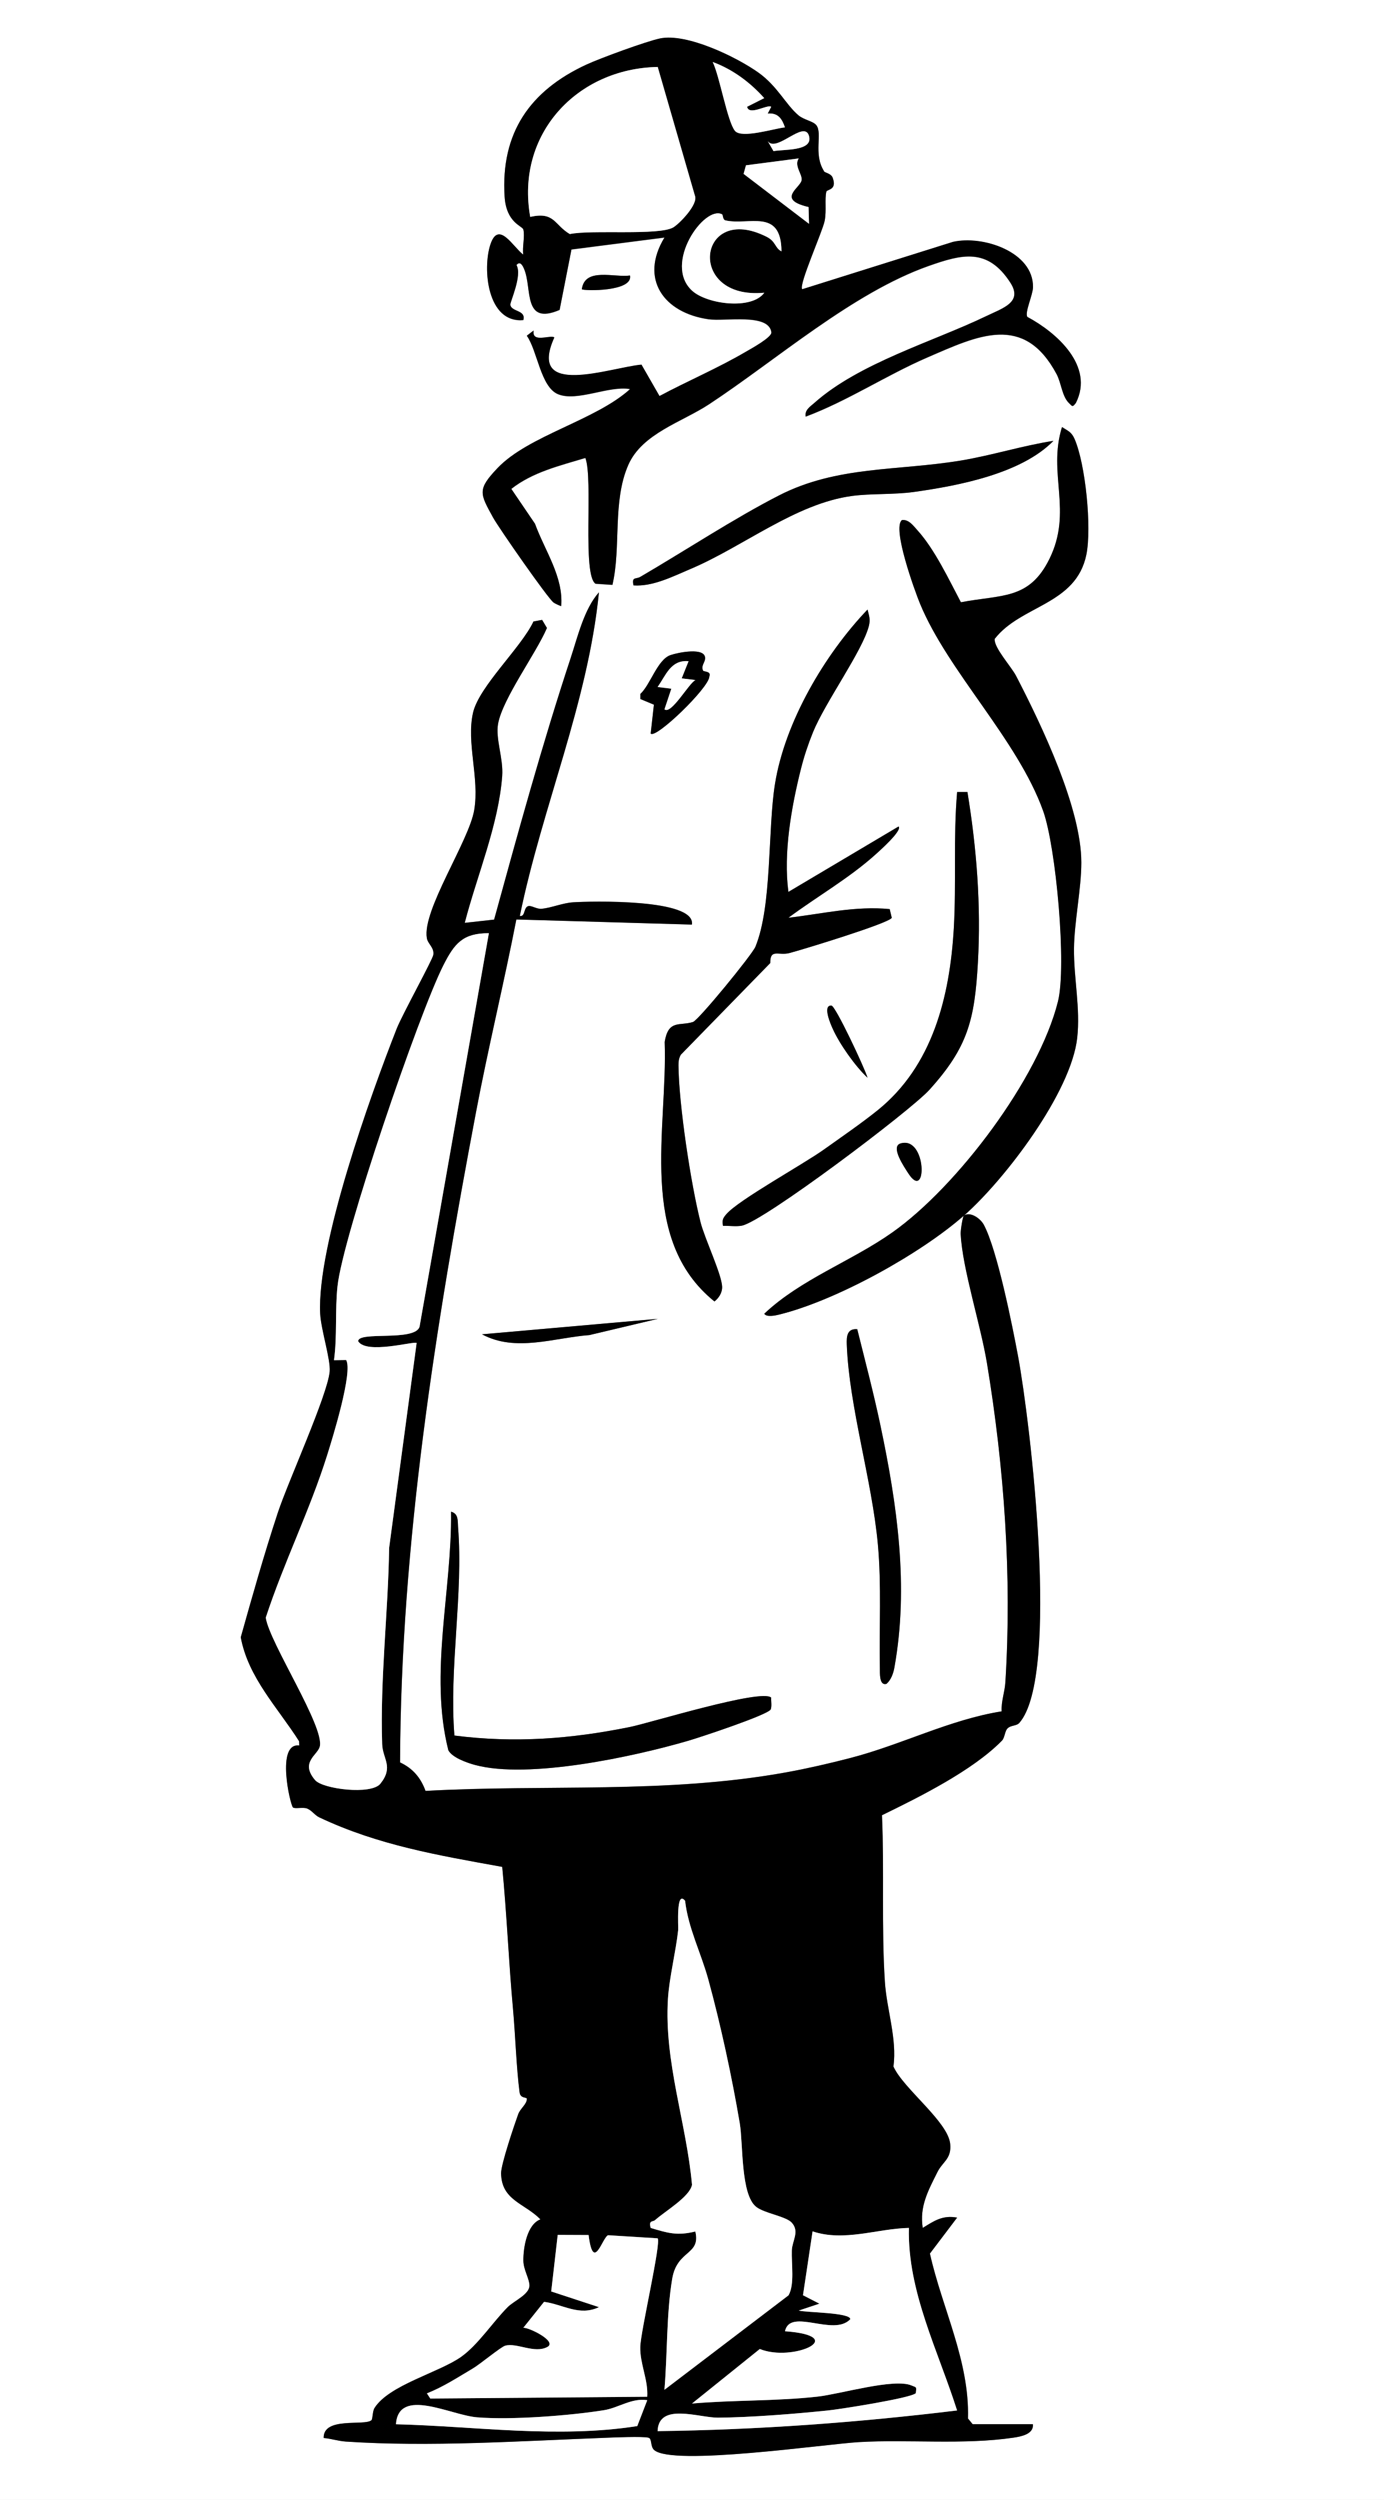 <?xml version="1.0" encoding="UTF-8"?>
<svg id="Layer_1" data-name="Layer 1" xmlns="http://www.w3.org/2000/svg" viewBox="0 0 291.93 527.22">
  <rect x="0" y="0" width="291.93" height="527.22" fill="#808080" stroke="none"/>
  <defs>
    <style>
      .cls-1 {
        fill: #fff;
      }
    </style>
  </defs>
  <path class="cls-1" d="M291.93,0v527.22H0V0h291.93ZM173.79,36.1c-2.28-3.65-.23-7.93-1.61-9.67-.66-.84-2.64-1.12-3.75-2.06-2.68-2.27-4.42-6.14-8.43-9-4.67-3.34-15.17-8.4-20.78-7.22-2.94.62-12.62,4.16-15.54,5.52-11.93,5.52-18.08,14.43-17.24,27.83.35,5.55,3.77,6.17,3.95,6.94.36,1.45-.25,3.69-.02,5.3-2.16-1.63-5.19-7.28-6.91-2.2-1.74,5.13-.69,16.67,6.92,16,.63-2.17-2.62-1.7-2.73-3.26-.05-.66,2.54-6.14,1.29-8.35.75-.93,1.28.03,1.64.9,1.69,4.09-.32,11.9,7.46,8.56l2.5-12.74,19.62-2.52c-5.31,8.76-.14,15.87,9.27,17.23,3.53.51,12.72-1.35,13.28,2.75.15,1.07-4.29,3.47-5.36,4.1-5.82,3.42-12.27,6.17-18.24,9.35l-3.8-6.62c-6.55.58-24.22,7.2-18.38-5.75-.87-.59-4.81,1.29-4.37-1.45l-1.44,1.1c2.24,3.13,2.91,10.76,6.55,12.31,4.01,1.7,10.76-1.86,15.24-1.06-7.29,6.62-21.43,9.78-27.98,16.68-4.29,4.52-3.72,5.33-.93,10.4,1.21,2.2,11.52,16.99,12.76,17.93.28.21,1.56.81,1.62.74.49-6.18-3.49-11.71-5.53-17.34l-5-7.36c4.52-3.56,10.22-4.89,15.62-6.53,1.69,4.38-.7,24.68,2.15,26.53l3.56.24c1.87-7.94-.04-17.61,3.36-25.32,2.92-6.63,11.31-9.01,17.01-12.76,14.26-9.39,30.3-23.52,46.34-29.18,7.02-2.48,12.42-3.89,17.21,3.5,2.71,4.17-1.55,5.39-5.14,7.12-11.11,5.34-26.73,9.86-36.19,18.28-.89.79-2.07,1.49-1.83,2.88,8.89-3.33,16.97-8.71,25.65-12.47,10.7-4.63,20.38-9.39,27.27,3.49,1.01,1.89,1.15,4.7,2.61,6.11.77.74.72.94,1.47-.02,3.92-7.78-4.06-14.82-10.23-18.13-.63-.86,1.15-4.62,1.18-6.24.15-7.49-10.64-11.03-16.91-9.58l-31.77,9.98c-.82-.82,4.34-12.23,4.75-14.48s-.03-4.46.34-6.09c.12-.55,2.32-.29,1.34-2.94-.34-.93-1.63-1.02-1.85-1.38ZM132.89,58.1c-3.29.48-9.55-1.79-10.16,2.9.43.37,10.84.54,10.16-2.9ZM203.34,256.35c8.68-7.64,22.6-25.96,23.89-37.48.7-6.28-.74-12.54-.68-18.84.05-5.52,1.54-12.62,1.55-18.12.01-11.48-8.4-29.05-13.74-39.34-1.05-2.04-4.71-5.98-4.54-7.84,5.53-7.15,17.16-7.15,19.34-17.77,1.16-5.64-.17-19.14-2.51-24.45-.64-1.45-1.42-1.68-2.63-2.46-3.06,9.89,2.33,17.73-2.66,27.83-4.29,8.68-10.12,7.46-18.66,9.12-2.55-4.81-5.52-11.15-9.16-15.17-.85-.94-1.82-2.34-3.27-2.17-2.15,1.6,2.7,14.97,3.8,17.62,5.92,14.35,20.6,28.69,25.98,43.73,2.72,7.61,4.99,32.68,3.12,40.18-4.06,16.28-21.23,38.99-34.86,48.65-8.67,6.15-19.32,9.87-27.09,17.2.47.76,2.32.38,3.09.19,11.97-2.92,29.77-12.74,39.02-20.89-.25.17-.72,3.12-.68,3.88.38,7.32,4.21,19.15,5.54,27.21,3.66,22.13,5.28,44.96,3.89,67.34-.13,2.06-.91,4.02-.78,6.12-10.94,1.74-21.07,7.02-31.92,9.84-4.32,1.12-9.27,2.26-13.66,3.05-25.25,4.54-50.49,2.47-75.95,3.89-1-2.75-2.66-4.74-5.37-6.01.17-46.17,7.48-92.01,16.04-137.24,2.57-13.57,5.85-26.99,8.49-40.53l37.03,1.08c.84-5.54-21.62-4.92-25.04-4.7-2.22.14-4.44,1.13-6.63,1.37-.99.11-2.18-.7-2.78-.58-1.11.22-.63,2.3-1.85,2.1,4.69-22.94,14.36-44.91,16.69-68.26-3.14,3.53-4.49,9.41-6,13.97-5.99,18.12-11.05,36.64-16.11,55.05l-6.2.69c2.57-9.95,7.13-20.66,7.9-30.95.28-3.74-1.44-7.86-.87-11.02.96-5.33,8.02-14.84,10.31-20.22l-1.02-1.71-1.82.34c-2.58,5.5-11.45,13.66-12.74,19.21-1.47,6.34,1.39,13.76.24,20.57-1.11,6.57-11,21.11-9.99,26.99.22,1.27,1.59,1.98,1.37,3.52-.15,1.04-6.59,12.68-7.73,15.59-5.61,14.26-16.83,45.66-16.14,60.1.16,3.29,2.24,9.71,2.01,12.19-.45,4.97-8.8,23.27-10.93,29.74-2.87,8.69-5.36,17.49-7.83,26.31,1.55,8.51,7.84,14.88,12.31,21.93l.03.9c-4.97-.67-1.9,12.61-1.32,13.06.45.35,2.12-.14,3.01.24,1,.42,1.57,1.39,2.54,1.85,12.45,5.89,25.11,8.01,38.58,10.44.96,9.98,1.37,20.04,2.28,30.04.49,5.41.72,12.55,1.38,17.49.19,1.43,1.55.94,1.54,1.4-.02,1.15-1.39,2.01-1.84,3.26-.82,2.3-3.62,10.58-3.6,12.43.09,5.73,4.93,6.29,8.31,9.72-2.83,1.03-3.64,5.96-3.61,8.72.02,1.87,1.29,3.85,1.29,5.23,0,1.89-3.26,3.23-4.58,4.55-3.18,3.2-6.23,7.94-9.83,10.5-4.64,3.3-15.26,5.95-18.28,10.79-.44.71-.35,2.33-.66,2.58-1.5,1.25-10.17-.81-10.06,3.73,1.59.14,3.08.65,4.69.76,17.67,1.18,36.81-.11,54.46-.79,1.85-.07,8.21-.36,9.39-.02.75.22.32,1.82,1.16,2.58,3.84,3.46,36.12-1.24,43.22-1.66,10.39-.61,21.97.63,32.61-.94,1.56-.23,4.31-.75,4.06-2.84h-12.71l-.98-1.2c.34-12.16-5.43-23.16-8.03-34.78l5.74-7.58c-3.04-.56-4.85.68-7.25,2.17-.72-4.53,1.17-7.91,3.1-11.78,1.1-2.21,3.01-2.77,2.69-5.94-.47-4.71-9.88-11.64-11.97-16.31.78-5.91-1.42-11.98-1.81-17.9-.74-11.37-.11-23.65-.61-35.1,7.97-3.89,19.1-9.41,25.3-15.72.59-.6.6-1.94,1.13-2.53.7-.79,1.92-.51,2.55-1.23,8.65-9.86,2.31-63.37-.28-77.35-1.21-6.49-4.38-22.36-7.2-27.66-.74-1.4-2.88-2.86-4.19-1.98ZM222.22,92.96c-6.57,1.02-12.88,3.04-19.46,4.14-13.32,2.23-26.14,1.08-38.4,7.35-9.46,4.84-19.91,11.72-29.31,17.2-.95.55-1.83-.12-1.43,1.8,4.1.28,8.32-1.9,12.1-3.5,11.08-4.7,22.09-13.77,34.02-15.37,3.93-.52,8.81-.25,12.97-.83,9.46-1.32,22.73-3.86,29.5-10.8ZM166.31,188.09c-1.1-8.15.63-17.96,2.66-26.02.67-2.64,1.5-5.12,2.52-7.65,2.56-6.33,10.47-17.2,11.79-22.42.36-1.45.04-2.11-.28-3.46-9.02,9.44-17.42,23.67-19.52,36.75-1.56,9.66-.58,25.73-4.13,34.36-.69,1.68-12.01,15.5-13.17,15.87-2.82.9-5.19-.57-5.97,4.2.66,18.3-5.83,41.56,10.5,54.74.94-.75,1.66-1.88,1.62-3.1-.08-2.6-3.68-10.18-4.54-13.55-2.06-8.08-4.6-24.96-4.67-33.15,0-.82.09-1.54.51-2.25l18.85-19.32c-.04-3.11,1.74-1.5,4.02-2.1,2.6-.68,21.26-6.37,21.61-7.45l-.44-1.83c-7.28-.71-14.25,1.01-21.36,1.83,6.07-4.51,12.87-8.37,18.5-13.46.78-.7,5.57-4.96,4.74-5.79l-23.23,13.79ZM148.32,141.45c-.52-.98.36-1.72.41-2.55.17-2.52-5.72-1.3-7.31-.75-2.74.94-4.22,6.24-6.34,8.19v1.07s2.85,1.19,2.85,1.19l-.68,6.08c.97,1.3,12.36-9.69,12.37-12.02.47-1.13-1.18-.98-1.3-1.22ZM204.06,167.02h-2.17c-.83,9.51-.15,19.22-.7,28.72-.83,14.4-4.45,29.03-16.07,38.4-3.39,2.73-7.72,5.7-11.33,8.28-4.4,3.14-17.93,10.6-20.54,13.59-.8.91-.94,1.25-.75,2.51,1.28-.06,2.69.19,3.95-.04,4.52-.81,35.56-24.2,39.6-28.67,8.11-8.98,9.54-14.75,10.22-26.82.68-12.05-.27-24.14-2.21-35.98ZM183,227.3c-.61-2.07-6.77-15.18-7.62-15.24-2.02-.13-.01,4.27.24,4.83,1.47,3.29,4.76,7.94,7.38,10.4ZM189.96,241.14c-2.21.66.82,5.04,1.61,6.28,4.03,6.29,3.97-7.94-1.61-6.28ZM138.7,278.14l-37.03,3.26c7.08,3.82,15.2.72,22.66.16l14.37-3.41ZM180.82,280.32c-2.15-.17-2.26,1.54-2.2,3.23.48,13.11,5.33,28.65,6.56,42.17.78,8.56.26,17.61.42,26.14.02.86-.18,3.72,1.4,3.26.96-.87,1.43-2.19,1.66-3.43,3.09-17.08.59-34.4-2.96-51.17-1.43-6.77-3.2-13.49-4.87-20.19ZM95.85,366.01c-1.14-14.41,1.9-29.73.77-43.98-.1-1.27.14-2.8-1.48-3.23.22,16.6-4.66,34.1-.57,50.31.79,1.54,3.91,2.63,5.62,3.1,11.27,3.06,33.58-1.76,45.05-5.12,2.42-.71,16.96-5.52,17.34-6.62.26-.75.04-1.66.09-2.45-1.9-1.99-25.56,5.32-29.77,6.18-12.51,2.54-24.3,3.43-37.05,1.81Z"/>
  <path d="M203.34,256.35c1.31-.88,3.45.58,4.19,1.98,2.82,5.3,5.99,21.17,7.2,27.66,2.6,13.98,8.93,67.49.28,77.35-.63.72-1.85.44-2.55,1.23-.52.59-.54,1.93-1.13,2.53-6.2,6.31-17.34,11.84-25.3,15.72.51,11.45-.13,23.73.61,35.1.39,5.92,2.59,11.99,1.81,17.9,2.09,4.67,11.5,11.6,11.97,16.31.32,3.17-1.59,3.73-2.69,5.94-1.93,3.87-3.82,7.24-3.1,11.78,2.41-1.49,4.21-2.74,7.25-2.17l-5.74,7.58c2.6,11.62,8.37,22.62,8.03,34.78l.98,1.2h12.71c.25,2.09-2.5,2.61-4.06,2.84-10.65,1.57-22.23.33-32.61.94-7.1.41-39.38,5.12-43.22,1.66-.84-.76-.41-2.36-1.16-2.58-1.18-.34-7.54-.05-9.39.02-17.65.67-36.8,1.97-54.46.79-1.61-.11-3.1-.62-4.69-.76-.11-4.54,8.57-2.48,10.06-3.73.3-.25.21-1.87.66-2.58,3.02-4.84,13.64-7.5,18.28-10.79,3.6-2.56,6.65-7.3,9.83-10.5,1.32-1.32,4.57-2.66,4.58-4.55,0-1.39-1.27-3.36-1.29-5.23-.03-2.76.78-7.68,3.61-8.72-3.37-3.43-8.22-3.99-8.31-9.72-.03-1.85,2.77-10.14,3.6-12.43.45-1.26,1.83-2.11,1.84-3.26,0-.46-1.35.03-1.54-1.4-.66-4.94-.89-12.08-1.38-17.49-.91-9.99-1.31-20.06-2.28-30.04-13.47-2.44-26.13-4.55-38.58-10.44-.97-.46-1.54-1.43-2.54-1.85-.89-.37-2.56.11-3.01-.24-.58-.45-3.65-13.73,1.32-13.06l-.03-.9c-4.47-7.05-10.75-13.43-12.31-21.93,2.48-8.82,4.96-17.62,7.83-26.31,2.14-6.47,10.48-24.78,10.93-29.74.22-2.47-1.85-8.89-2.01-12.19-.7-14.44,10.53-45.84,16.14-60.1,1.14-2.91,7.58-14.55,7.73-15.59.22-1.54-1.15-2.25-1.37-3.52-1.01-5.88,8.88-20.42,9.99-26.99,1.15-6.81-1.71-14.23-.24-20.57,1.29-5.55,10.16-13.71,12.74-19.21l1.82-.34,1.02,1.71c-2.3,5.37-9.35,14.89-10.31,20.22-.57,3.15,1.15,7.28.87,11.02-.77,10.3-5.33,21.01-7.9,30.95l6.2-.69c5.06-18.41,10.13-36.93,16.11-55.05,1.51-4.56,2.86-10.44,6-13.97-2.32,23.35-12,45.32-16.69,68.26,1.22.2.74-1.88,1.85-2.1.61-.12,1.8.69,2.78.58,2.19-.24,4.41-1.23,6.63-1.37,3.42-.22,25.88-.84,25.04,4.7l-37.03-1.08c-2.64,13.55-5.92,26.96-8.49,40.53-8.56,45.22-15.88,91.06-16.04,137.24,2.71,1.27,4.37,3.25,5.37,6.01,25.46-1.42,50.7.66,75.95-3.89,4.39-.79,9.33-1.92,13.66-3.05,10.85-2.81,20.97-8.1,31.92-9.84-.13-2.1.65-4.05.78-6.12,1.4-22.38-.23-45.21-3.89-67.34-1.33-8.06-5.17-19.89-5.54-27.21-.04-.76.43-3.71.68-3.88-9.26,8.15-27.05,17.97-39.02,20.89-.77.19-2.62.58-3.09-.19,7.77-7.33,18.42-11.06,27.09-17.2,13.63-9.66,30.8-32.38,34.86-48.65,1.87-7.5-.4-32.57-3.12-40.18-5.38-15.04-20.06-29.39-25.98-43.73-1.09-2.65-5.95-16.02-3.8-17.62,1.44-.18,2.41,1.22,3.27,2.17,3.64,4.02,6.61,10.36,9.16,15.17,8.55-1.66,14.38-.44,18.66-9.12,4.99-10.1-.4-17.94,2.66-27.83,1.21.78,1.99,1.01,2.63,2.46,2.34,5.3,3.67,18.8,2.51,24.45-2.18,10.62-13.81,10.61-19.34,17.77-.17,1.87,3.49,5.81,4.54,7.84,5.33,10.3,13.75,27.86,13.74,39.34,0,5.5-1.5,12.6-1.55,18.12-.06,6.29,1.38,12.56.68,18.84-1.29,11.52-15.21,29.83-23.89,37.48ZM103.12,196.8c-5.5-.02-7.26,2.18-9.58,6.75-5.16,10.15-21.22,57.15-22.35,67.7-.55,5.07-.04,10.51-.74,15.6l2.56-.04c1.48,2.47-2.9,16.58-3.99,20.04-3.65,11.62-9.17,22.71-12.96,34.29.74,5.23,12.55,23.15,11.38,27.25-.51,1.79-4.18,3.28-.96,7.03,1.62,1.88,11.84,3.16,13.76.74,2.85-3.59.47-5.2.37-8.34-.45-13.87,1.25-27.53,1.47-41.39l5.8-43.21c-.44-.44-10.63,2.47-12.33-.37,0-2.18,11.85.12,12.94-3.02l14.63-83.03ZM144.51,400.86c-1.95-2.44-1.38,5.49-1.46,6.17-.51,4.68-1.88,9.98-2.16,14.54-.83,13.28,3.89,26.08,5.08,39.17-.46,2.54-5.75,5.61-7.79,7.45-.47.43-1.4-.05-.93,1.65,3.6,1.09,5.62,1.69,9.42.75,1.2,5.05-3.84,3.81-4.88,9.98-1.23,7.36-1,15.9-1.64,23.41l26.18-19.93c1.31-2.29.59-6.61.69-9.47.07-2.01,1.68-3.96,0-5.83-1.23-1.36-5.79-1.97-7.53-3.36-3.28-2.61-2.72-13.27-3.45-17.61-1.65-9.73-4.04-20.88-6.65-30.38-1.52-5.54-4.24-10.83-4.88-16.55ZM191.72,469.85c-6.76.16-13.68,2.97-20.33.73l-2.02,13.47,3.46,1.78-4.35,1.45c1.65.44,10.88.4,10.87,1.82-3.5,3.77-12.67-2.49-13.78,2.54,13.9,1.04,1.62,6.57-5.31,3.75l-14.3,11.5c8.79-.76,17.72-.48,26.49-1.46,4.76-.53,16.15-3.93,19.81-2.35,1.02.44,1.1.17.9,1.63-.98,1.03-15.98,3.37-18.52,3.64-6.94.72-16.35,1.47-23.22,1.52-4.02.02-12.5-3.26-12.72,2.84,21.15-.27,42.22-1.81,63.17-4.36-3.95-12.48-10.5-25.16-10.16-38.49ZM124.15,471.34l-6.51-.03-1.37,11.93,10.08,3.31c-4.2,1.97-7.56-.59-11.59-1.12l-4.38,5.48c1.05-.17,7.22,2.84,5.1,4.02-2.71,1.5-6.49-.95-8.92-.25-.91.26-5.27,3.89-6.85,4.82-3.1,1.84-6.3,3.92-9.66,5.23l.71,1.09,45.76-.38c.22-3.59-1.55-6.92-1.47-10.49.07-3.32,4.47-22.09,3.66-22.92l-10.44-.65c-1.2.42-3.1,8.03-4.12-.05ZM136.53,506.17c-3.29-.52-6.08,1.63-9.14,2.11-7.29,1.16-19.56,2.1-26.8,1.5-5.57-.46-16.52-6.44-17.07,1.46,16.95.45,34.01,3.02,50.9.39l2.11-5.47Z"/>
  <path d="M173.79,36.1c.22.36,1.51.45,1.85,1.38.97,2.66-1.22,2.39-1.34,2.94-.37,1.63.06,3.93-.34,6.09s-5.57,13.66-4.75,14.48l31.77-9.98c6.27-1.46,17.06,2.08,16.91,9.58-.03,1.62-1.81,5.37-1.18,6.24,6.18,3.31,14.15,10.35,10.23,18.13-.75.96-.71.76-1.47.02-1.46-1.41-1.6-4.22-2.61-6.11-6.9-12.88-16.57-8.12-27.27-3.49-8.68,3.76-16.76,9.14-25.65,12.47-.24-1.4.94-2.09,1.83-2.88,9.45-8.42,25.08-12.93,36.19-18.28,3.59-1.73,7.85-2.95,5.14-7.12-4.79-7.39-10.2-5.97-17.21-3.5-16.05,5.66-32.08,19.8-46.34,29.18-5.7,3.75-14.09,6.14-17.01,12.76-3.4,7.71-1.49,17.38-3.36,25.32l-3.56-.24c-2.85-1.84-.46-22.15-2.15-26.53-5.4,1.64-11.1,2.97-15.62,6.53l5,7.36c2.04,5.63,6.02,11.16,5.53,17.34-.05.07-1.33-.52-1.62-.74-1.24-.93-11.55-15.73-12.76-17.93-2.78-5.07-3.36-5.89.93-10.4,6.55-6.9,20.69-10.06,27.98-16.68-4.48-.8-11.23,2.76-15.24,1.06-3.64-1.54-4.32-9.18-6.55-12.31l1.44-1.1c-.44,2.74,3.5.86,4.37,1.45-5.84,12.95,11.83,6.33,18.38,5.75l3.8,6.62c5.97-3.19,12.42-5.93,18.24-9.35,1.07-.63,5.5-3.03,5.36-4.1-.56-4.1-9.76-2.24-13.28-2.75-9.41-1.36-14.58-8.47-9.27-17.23l-19.62,2.52-2.5,12.74c-7.78,3.34-5.77-4.47-7.46-8.56-.36-.87-.89-1.82-1.64-.9,1.25,2.22-1.34,7.7-1.29,8.35.12,1.56,3.36,1.09,2.73,3.26-7.61.68-8.65-10.87-6.92-16,1.72-5.08,4.75.57,6.91,2.2-.23-1.61.38-3.84.02-5.3-.19-.77-3.61-1.39-3.95-6.94-.84-13.4,5.31-22.31,17.24-27.83,2.92-1.35,12.6-4.9,15.54-5.52,5.6-1.18,16.11,3.89,20.78,7.22,4.01,2.87,5.74,6.73,8.43,9,1.1.94,3.08,1.22,3.75,2.06,1.38,1.74-.67,6.02,1.61,9.67ZM157.59,22.52l3.61-1.82c-2.97-3.33-6.64-6.07-10.87-7.62,1.46,2.94,3.09,12.58,4.7,14.53,1.4,1.69,8.26-.51,10.54-.74-.63-1.86-1.5-3.11-3.64-2.91l.74-1.43c-.79-.58-4.67,1.96-5.08,0ZM111.84,45.74c5.19-1.15,5.03,1.65,8.36,3.62,4.59-.96,18.74.37,21.81-1.4,1.25-.72,5.39-4.93,4.56-6.74l-7.83-27.1c-17.08.33-30,14.21-26.89,31.62ZM161.95,29.77l1.21,2.1c2-.43,8.41.09,7.49-3.19-.99-3.54-6.89,3.63-8.7,1.08ZM168.48,33.41l-11.14,1.45-.5,1.81,13.8,10.53-.1-3.53c-6.87-1.61-1.78-4.03-1.48-5.64.23-1.25-1.65-3.07-.59-4.62ZM152.33,45.22c-3.73-2.05-12.56,10.45-6.33,16.11,3.12,2.83,12.52,4.1,15.21.41-16.63,1.58-14.04-19.18.52-11.78,1.96,1,1.67,2.29,3.1,3.06-.05-9.22-6.93-5.38-11.85-6.54-.54-.13-.49-1.16-.66-1.25Z"/>
  <path d="M166.31,188.09l23.23-13.79c.83.83-3.96,5.08-4.74,5.79-5.62,5.09-12.43,8.95-18.5,13.46,7.12-.82,14.08-2.54,21.36-1.83l.44,1.83c-.35,1.09-19.01,6.78-21.61,7.45-2.28.59-4.06-1.01-4.02,2.1l-18.85,19.32c-.43.72-.52,1.43-.51,2.25.06,8.18,2.61,25.07,4.67,33.15.86,3.37,4.46,10.96,4.54,13.55.04,1.23-.68,2.36-1.62,3.1-16.33-13.18-9.84-36.45-10.5-54.74.78-4.77,3.15-3.3,5.97-4.2,1.17-.37,12.48-14.19,13.17-15.87,3.55-8.63,2.57-24.7,4.13-34.36,2.11-13.08,10.5-27.31,19.52-36.75.32,1.35.64,2.01.28,3.46-1.32,5.23-9.22,16.1-11.79,22.42-1.02,2.52-1.85,5-2.52,7.65-2.03,8.05-3.76,17.87-2.66,26.02Z"/>
  <path d="M204.06,167.02c1.95,11.84,2.89,23.93,2.21,35.98-.68,12.06-2.1,17.84-10.22,26.82-4.04,4.47-35.08,27.85-39.6,28.67-1.27.23-2.67-.02-3.95.04-.19-1.26-.05-1.6.75-2.51,2.61-3,16.14-10.45,20.54-13.59,3.61-2.57,7.94-5.55,11.33-8.28,11.62-9.36,15.23-23.99,16.07-38.4.55-9.5-.13-19.21.7-28.72h2.17Z"/>
  <path d="M95.85,366.01c12.75,1.62,24.54.73,37.05-1.81,4.21-.85,27.87-8.16,29.77-6.18-.05.79.16,1.7-.09,2.45-.38,1.11-14.92,5.92-17.34,6.62-11.47,3.36-33.78,8.18-45.05,5.12-1.71-.46-4.82-1.56-5.62-3.1-4.09-16.21.79-33.71.57-50.31,1.62.43,1.38,1.96,1.48,3.23,1.13,14.25-1.91,29.57-.77,43.98Z"/>
  <path d="M222.22,92.96c-6.77,6.94-20.04,9.48-29.5,10.8-4.16.58-9.04.3-12.97.83-11.92,1.59-22.94,10.67-34.02,15.37-3.78,1.6-8.01,3.78-12.1,3.5-.4-1.93.48-1.25,1.43-1.8,9.39-5.48,19.84-12.36,29.31-17.2,12.26-6.27,25.08-5.12,38.4-7.35,6.58-1.1,12.88-3.12,19.46-4.14Z"/>
  <path d="M180.82,280.32c1.67,6.71,3.44,13.42,4.87,20.19,3.54,16.77,6.05,34.09,2.96,51.17-.22,1.24-.69,2.57-1.66,3.43-1.58.46-1.38-2.39-1.4-3.26-.16-8.53.36-17.58-.42-26.14-1.23-13.52-6.07-29.05-6.56-42.17-.06-1.68.04-3.39,2.2-3.23Z"/>
  <path d="M148.32,141.45c.12.23,1.77.08,1.3,1.22,0,2.32-11.4,13.31-12.37,12.02l.68-6.08-2.86-1.19v-1.07c2.12-1.95,3.61-7.25,6.35-8.19,1.59-.55,7.48-1.77,7.31.75-.05.82-.93,1.56-.41,2.55ZM145.24,139.44c-3.76-.33-4.76,2.95-6.53,5.44l2.9.36-1.45,4.35c1.42,1.2,5.14-5.52,6.53-6.17l-2.9-.36,1.45-3.62Z"/>
  <path d="M138.7,278.14l-14.37,3.41c-7.46.57-15.58,3.66-22.66-.16l37.03-3.26Z"/>
  <path d="M183,227.3c-2.62-2.46-5.91-7.11-7.38-10.4-.25-.56-2.26-4.96-.24-4.83.85.05,7.01,13.17,7.62,15.24Z"/>
  <path d="M189.96,241.14c5.58-1.66,5.65,12.57,1.61,6.28-.79-1.24-3.83-5.62-1.61-6.28Z"/>
  <path d="M132.89,58.1c.68,3.44-9.73,3.27-10.16,2.9.61-4.69,6.87-2.41,10.16-2.9Z"/>
  <path class="cls-1" d="M103.12,196.8l-14.63,83.03c-1.09,3.13-12.94.84-12.94,3.02,1.7,2.84,11.88-.08,12.33.37l-5.8,43.21c-.21,13.86-1.92,27.51-1.47,41.39.1,3.15,2.48,4.75-.37,8.34-1.92,2.42-12.14,1.14-13.76-.74-3.22-3.75.45-5.24.96-7.03,1.17-4.1-10.64-22.02-11.38-27.25,3.79-11.58,9.32-22.67,12.96-34.29,1.09-3.46,5.47-17.57,3.99-20.04l-2.56.04c.7-5.1.19-10.54.74-15.6,1.13-10.54,17.19-57.54,22.35-67.7,2.32-4.57,4.08-6.76,9.58-6.75Z"/>
  <path class="cls-1" d="M144.51,400.86c.64,5.72,3.36,11.01,4.88,16.55,2.61,9.51,5.01,20.65,6.65,30.38.73,4.34.17,15,3.45,17.61,1.74,1.39,6.31,1.99,7.53,3.36,1.68,1.87.07,3.82,0,5.83-.1,2.86.62,7.18-.69,9.47l-26.18,19.93c.64-7.51.4-16.05,1.64-23.41,1.03-6.17,6.07-4.93,4.88-9.98-3.8.94-5.83.34-9.42-.75-.47-1.7.46-1.22.93-1.65,2.04-1.84,7.32-4.91,7.79-7.45-1.19-13.1-5.9-25.89-5.08-39.17.28-4.56,1.65-9.86,2.16-14.54.07-.68-.49-8.61,1.46-6.17Z"/>
  <path class="cls-1" d="M191.72,469.85c-.34,13.33,6.21,26.01,10.16,38.49-20.95,2.55-42.03,4.09-63.17,4.36.22-6.1,8.7-2.82,12.72-2.84,6.87-.04,16.28-.8,23.22-1.52,2.55-.26,17.54-2.61,18.52-3.64.2-1.45.13-1.19-.9-1.63-3.67-1.58-15.05,1.82-19.81,2.35-8.78.98-17.7.69-26.49,1.46l14.3-11.5c6.93,2.82,19.21-2.71,5.31-3.75,1.11-5.03,10.28,1.23,13.78-2.54,0-1.42-9.22-1.38-10.87-1.82l4.35-1.45-3.46-1.78,2.02-13.47c6.65,2.24,13.57-.57,20.33-.73Z"/>
  <path class="cls-1" d="M124.15,471.34c1.01,8.08,2.92.47,4.12.05l10.44.65c.82.83-3.59,19.6-3.66,22.92-.08,3.57,1.7,6.9,1.47,10.49l-45.76.38-.71-1.09c3.36-1.31,6.56-3.4,9.66-5.23,1.58-.93,5.93-4.56,6.85-4.82,2.43-.7,6.21,1.75,8.92.25,2.13-1.18-4.04-4.19-5.1-4.02l4.38-5.48c4.03.53,7.39,3.09,11.59,1.12l-10.08-3.31,1.37-11.93,6.51.03Z"/>
  <path class="cls-1" d="M136.53,506.17l-2.11,5.47c-16.88,2.63-33.94.05-50.9-.39.55-7.9,11.5-1.92,17.07-1.46,7.24.6,19.51-.34,26.8-1.5,3.05-.49,5.85-2.63,9.14-2.11Z"/>
  <path class="cls-1" d="M111.84,45.74c-3.11-17.41,9.82-31.29,26.89-31.62l7.83,27.1c.84,1.81-3.31,6.02-4.56,6.74-3.08,1.77-17.22.44-21.81,1.4-3.33-1.97-3.17-4.78-8.36-3.62Z"/>
  <path class="cls-1" d="M152.33,45.22c.16.09.12,1.12.66,1.25,4.92,1.16,11.79-2.68,11.85,6.54-1.44-.76-1.14-2.06-3.1-3.06-14.57-7.4-17.15,13.37-.52,11.78-2.69,3.69-12.09,2.42-15.21-.41-6.23-5.66,2.59-18.15,6.33-16.11Z"/>
  <path class="cls-1" d="M157.59,22.52c.42,1.96,4.29-.58,5.08,0l-.74,1.43c2.13-.2,3.01,1.05,3.64,2.91-2.28.23-9.14,2.43-10.54.74-1.61-1.96-3.25-11.6-4.7-14.53,4.23,1.56,7.9,4.3,10.87,7.62l-3.61,1.82Z"/>
  <path class="cls-1" d="M168.48,33.41c-1.06,1.55.83,3.37.59,4.62-.3,1.61-5.39,4.03,1.48,5.64l.1,3.53-13.8-10.53.5-1.81,11.14-1.45Z"/>
  <path class="cls-1" d="M161.95,29.77c1.81,2.55,7.71-4.62,8.7-1.08.92,3.28-5.49,2.76-7.49,3.19l-1.21-2.1Z"/>
  <path class="cls-1" d="M145.24,139.44l-1.45,3.62,2.9.36c-1.39.65-5.11,7.37-6.53,6.17l1.45-4.35-2.9-.36c1.78-2.5,2.77-5.77,6.53-5.44Z"/>
</svg>